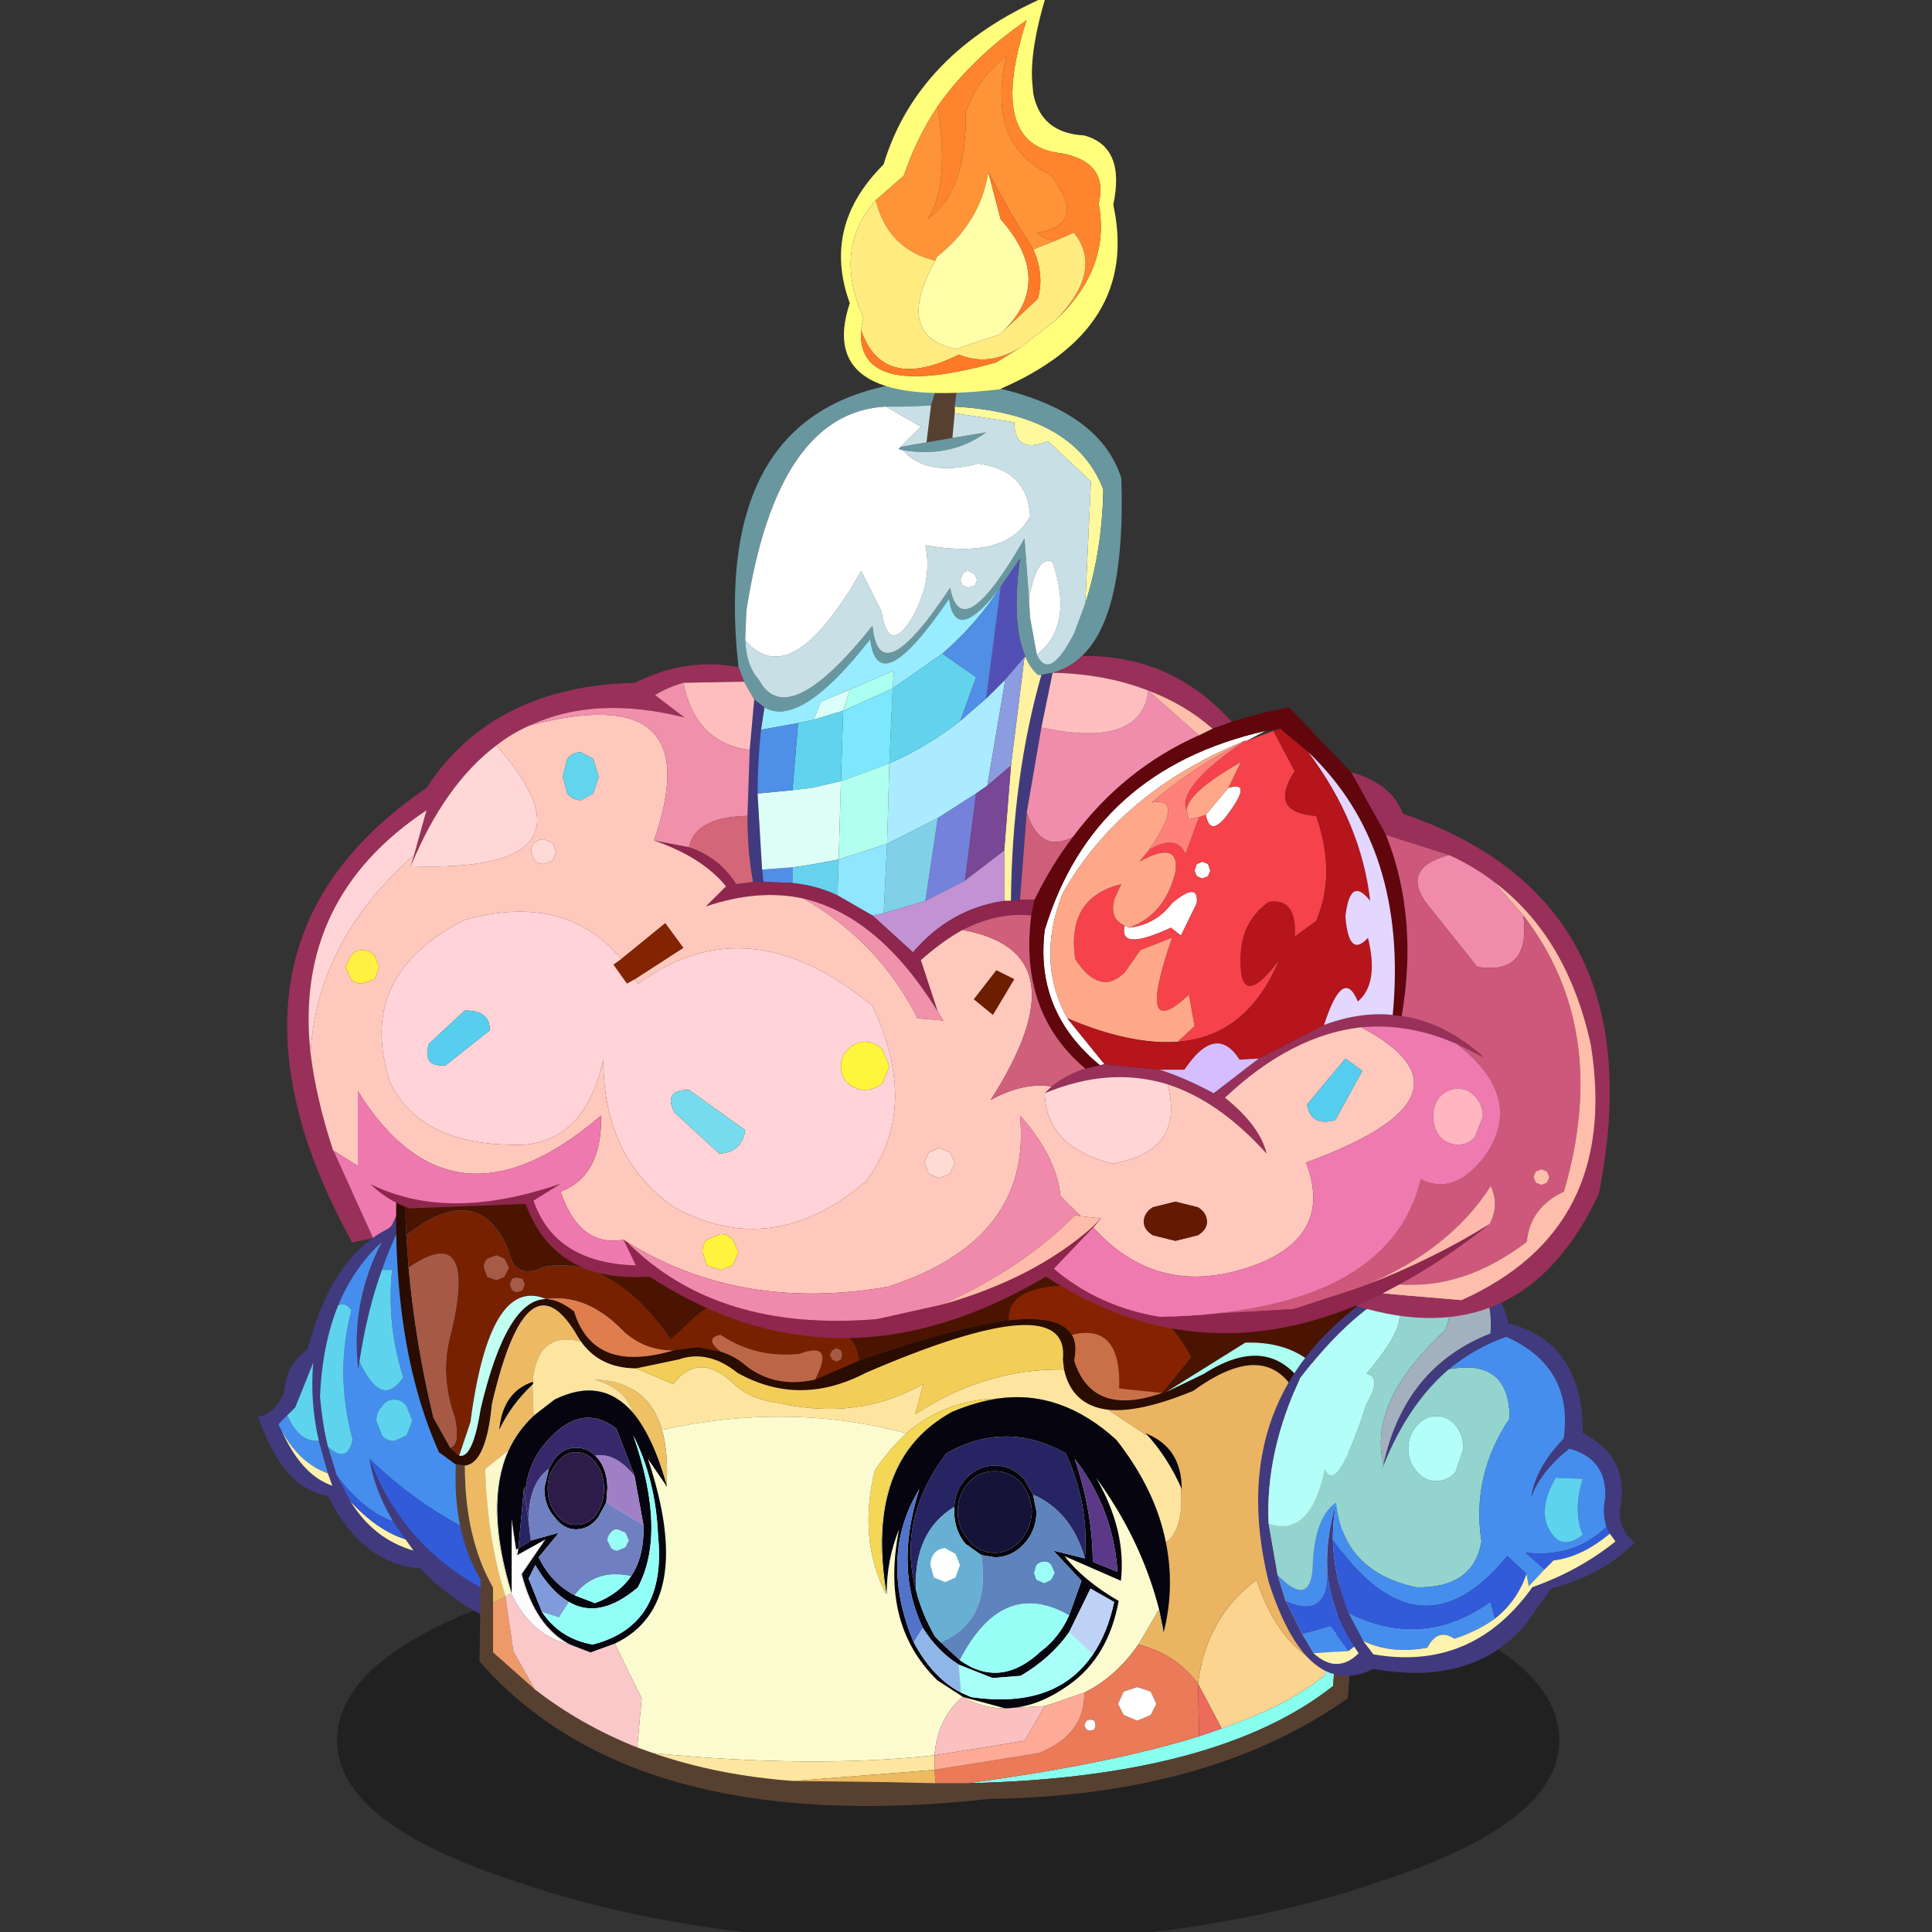 <svg xmlns:ffdec="https://www.free-decompiler.com/flash" xmlns:xlink="http://www.w3.org/1999/xlink" ffdec:objectType="frame" height="90" width="90" xmlns="http://www.w3.org/2000/svg"><rect width="100%" height="100%" fill="#333333" stroke="none"/><use ffdec:characterId="25" height="148.65" transform="matrix(.61 0 0 .61 8.605 -.152)" width="115.35" xlink:href="#a"/><defs><g id="a" transform="translate(-14.1 .25)"><use ffdec:characterId="1" height="9.8" transform="matrix(1.682 0 0 3.169 25.729 117.372)" width="55.5" xlink:href="#b"/><use ffdec:characterId="3" height="5.45" transform="matrix(1.688 0 0 1.676 23 85.75)" width="4.85" xlink:href="#c"/><use ffdec:characterId="5" height="22.55" transform="matrix(1.72 0 0 1.708 19.7 86.3)" width="16.65" xlink:href="#d"/><use ffdec:characterId="7" height="32.4" transform="matrix(1.72 0 0 1.708 30.25 82.55)" width="47.3" xlink:href="#e"/><use ffdec:characterId="13" height="14.6" transform="matrix(1.72 0 0 1.708 37.95 105.517)" width="30.4" xlink:href="#f"/><use ffdec:characterId="15" height="18.45" transform="matrix(1.72 0 0 1.708 96.1 96.45)" width="16.7" xlink:href="#g"/><use ffdec:characterId="17" height="45.25" transform="matrix(1.72 0 0 1.708 21.9 24.9)" width="58.75" xlink:href="#h"/><use ffdec:characterId="24" height="18" transform="matrix(1.72 0 0 1.708 63.082 -.25)" width="16.15" xlink:href="#i"/></g><g id="j" fill-rule="evenodd"><path d="m3.25 5.25-.95.2Q.75 2.6 0 0l1.45 1.25 1.8 4" fill="#993059"/><path d="m1.45 1.25 1.6 1.35 1.8 1.15q-.75 1.15-1.6 1.5l-1.8-4" fill="#ee79af"/></g><g id="k" fill-rule="evenodd"><path d="m13.4 21.8-.55.75Q9.7 22.2 7.2 19.6q-2.6-.2-4.1-3.25-2-.3-3.1-3.55.7-.05 1.15-1.05.1-1.3 1.05-1.95 1.1-4.25 3.7-5.45Q7 1.75 9.9 0l.25.25Q7 1.85 5.5 6.25q-.65 1.8-1 4.1l-.05.35Q4.1 7.7 5.5 5 4.25 6.15 3.55 7.85q-.7 1.75-.8 4.05.1 1.2.35 2.25l.4 1.3.6 1.15q1.05 1.7 2.8 2.2l-.35-.5-.55-.8q-.85-1.45-1.05-2.8Q7 20.2 13.4 21.8M3.1 15.35l-.4-1.45q-.4-1.75-.25-3.5l-.8 2-.35.35-.4.4.15.3q.9 2 2.25 2.45l-.2-.55" fill="#413a7f"/><path d="M10.15.25q10.15 8.7 4.5 19.4-5.65-1-9.7-4.95.2 1.35 1.05 2.8-1.3-.45-2.5-2.05l-.4-1.3q.85.8 1.1-.3-.8-3-.05-5.8-.3-.4-.6-.2.7-1.7 1.95-2.85-1.4 2.7-1.05 5.7l.05-.35q1 2.15 1.95.7-.75-2.35-.5-4.8H5.5q1.5-4.4 4.65-6M6.6 12.35q-.2-.3-.55-.3-.35 0-.55.3-.25.25-.25.65l.25.65q.2.25.55.25l.55-.25.25-.65-.25-.65m-3.5 3q-1.25-.45-2.05-1.9l-.15-.3.4-.4q.5 1.2 1.4 1.15l.4 1.45" fill="#468eed"/><path d="M3.1 14.15q-.25-1.05-.35-2.25.1-2.3.8-4.05.3-.2.6.2-.75 2.8.05 5.8-.25 1.1-1.1.3m1.4-3.8q.35-2.3 1-4.1h.45q-.25 2.45.5 4.8-.95 1.45-1.95-.7m2.1 2 .25.65-.25.65-.55.25q-.35 0-.55-.25L5.25 13q0-.4.25-.65.2-.3.55-.3.35 0 .55.3M2.7 13.9q-.9.05-1.4-1.15l.35-.35.8-2q-.15 1.75.25 3.5" fill="#5ed3ee"/><path d="m6.55 18.3.35.5q-1.75-.5-2.8-2.2 1.2 1.3 2.45 1.7m-5.5-4.85q.8 1.45 2.05 1.9l.2.55q-1.35-.45-2.25-2.45" fill="#fff2af"/><path d="M14.65 19.65 13.4 21.8Q7 20.2 4.95 14.7q4.05 3.95 9.7 4.95M6 17.5l.55.8q-1.25-.4-2.45-1.7l-.6-1.15q1.2 1.6 2.5 2.05" fill="#315bd9"/></g><g id="l" fill-rule="evenodd"><path d="m46.9 7.85.4.25q0 6.15-4.1 6.9l-.8.05-.75.05-1.3-.15q-1.2-3.85-4.95-1.1-2.4 1-3.8.85-1.6-.2-1.95-1.8l-.05-.45q.35-3.35-8.75.6-2.95 1.55-5.7 0-1.3-1.05-2.6-.6l-1.9.4q-1.6 0-2.45-1.2l-.1-.15q-2.25-4-3.85 2.95Q4 17.1 3.05 17.2l-.4-.05-.75-.55Q-.7 10.75.25 1.35H.5Q.3 4.15.45 6.9l.1 1.45q.3 3.35 1.1 6.7l.75 1.35.4.35q.6.15.95-2.1 1.15-4.9 2.9-4.9.55 0 1.25.55.85 2.8 4.4 1.75l1.1-.15 1 .2q.65.2 1.15.65 1.3 1 3.05.6l1.95-.85q4.3-1.5 6.65-1.8 2.25-.25 2.8.65.25.4.1 1.15.8 2.55 3.9 1.45l.2-.05 1.65-.8q3.25-2.1 4.85 1.2l1.25.2q4.6.3 4.95-6.65" fill="#2a0c00"/><path d="M.5 1.35q28.1-4.6 46.4 6.5-.35 6.95-4.95 6.65-1.15-2.9-4.25-2.8l-3.5 2.2-.2.05 1.3-1.6q-1.05-2-3.15-3.05-5.05-.65-4.95 1.4-2.35.3-6.65 1.8-.15-1.5-2-1.65-3.6-2.2-5.6 0l-.75.7Q9.6 7.8 6.6 8.3q-1.35.65-1.6-.7Q3.65 4.35.45 6.9.3 4.15.5 1.35" fill="#4a1400"/><path d="m41.65 15.1.75-.05-.8 12q-5.15 4.1-16.25 4.35 6.3-.85 10.3-2.1l1-.35q3-1.05 4.6-2.4v-.4l.4-11.05" fill="#8fe"/><path d="m43.2 15-.95 12.6q-6.1 4.35-15.9 4.5-15.8 1.75-22.65-6.15l.05-3.65q-1.25-2.15-1.1-5.15l.4.05q0 3.25 1.25 5.45v2.9l1.85 1.65q2.05 1.6 4.55 2.6l.7.25q2.85 1 6.25 1.25l4.05.05 2.25.05h1.4q11.1-.25 16.25-4.35l.8-12 .8-.05" fill="#584031"/><path d="m41.95 14.5-1.25-.2q-1.6-3.3-4.85-1.2l-1.65.8 3.5-2.2q3.1-.1 4.25 2.8" fill="#aafff0"/><path d="M41.25 26.15v.4q-1.6 1.35-4.6 2.4l-1.05-2q.35-2.95 2.6-4.65 1 3.05 3.05 3.85" fill="#fbd48f"/><path d="m41.65 15.1-.4 11.05q-2.05-.8-3.05-3.85-2.25 1.7-2.6 4.65-1-1.35-2.65-1.75l.9-1.55.2 1q.5-2 .1-4 .8-.55.7-2.35 0-1.8-1.5-2.45l-.1-.05-1.65-1.1q1.4.15 3.8-.85 3.75-2.75 4.95 1.1l1.3.15" fill="#ebb462"/><path d="M30 11.35q-.55-.9-2.8-.65-.1-2.05 4.95-1.4 2.1 1.05 3.15 3.05l-1.3 1.6-1.9-.2q.1-2.95-2.1-2.4" fill="#852300"/><path d="m10.65 12.85 1.65.7q1.15-1.5 2.7 0 .75.7 2 .85 3.5.8 6.4-.85l-.35 1.35q3.1-2.05 6.6-2 .35 1.6 1.95 1.8l1.65 1.1.1.05q1.5.65 1.5 2.45.1 1.8-.7 2.35-.45-2.35-2.2-4.6-2.45-2.25-5.25-1.85-2.3.05-4.05 1.55-5.25-1.4-10.85-.15-.65-2.2-3-2.25 1.4.4 1.7 1.5-1.4-1.65-3.5-.6l-.9.7-.05-1.35v-.1q.2-2.35 2.15-1.85.85 1.2 2.45 1.2" fill="#fde5a0"/><path d="M29.65 12.9q-3.5-.05-6.6 2l.35-1.35q-2.9 1.65-6.4.85-1.25-.15-2-.85-1.55-1.5-2.7 0l-1.65-.7 1.9-.4q1.3-.45 2.6.6 2.75 1.55 5.7 0 9.1-3.95 8.75-.6l.05.45" fill="#f2ce58"/><path d="M22.65 15.75q1.75-1.5 4.05-1.55-1 .15-2.05.6-3.9 2.15-2.9 8.15-1.25-2.45-.5-5.55.65-.95 1.4-1.65" fill="#f5d756"/><path d="m6.1 14.95.9-.7q2.1-1.05 3.5.6.9 1.1 1.5 3.3.1-1.5-.2-2.55 5.6-1.25 10.85.15-.75.7-1.4 1.65-.75 3.1.5 5.55-1-6 2.9-8.15 1.05-.45 2.05-.6 2.8-.4 5.25 1.85 1.75 2.25 2.2 4.6.4 2-.1 4l-.2-1-.9 1.55q-1 1.45-2.4 2.15l-1.75.6-1.8.1q-.95 0-1.85-.5-1.1.9-1.25 2.6-5.45.6-12.5-.1l-.7-.25.2-2.2-1.2-2.45-1.1.4-.9-.35q-1.55-.8-2.15-3.15L6.6 20.5l-1.25.7-.25-1.6v3.3q-1.2-3.95-.15-6.35.4-.9 1.15-1.6" fill="#fcfbcf"/><path d="M34 13.95q-3.1 1.1-3.9-1.45.15-.75-.1-1.15 2.2-.55 2.1 2.4l1.9.2" fill="#ca7049"/><path d="m20.55 12.5-1.95.85q.9-1.75-.7-1.15-1.95.2-3.5-.85-.75.15 0 .75l-1-.2-.85.1-.25.05q-1.3 0-2.25-.9-1.6-1.65-3.4-1.4-2.5-1.05-3.35 5.5l-.5 1.5-.4-.35q.45-.15.2-1.35-.7-1.95-.15-3.85Q3.6 6.25.55 8.35L.45 6.9q3.2-2.55 4.55.7.25 1.35 1.6.7 3-.5 5.6 3.25l.75-.7q2-2.2 5.6 0 1.85.15 2 1.65m-1.2-.45-.1.2.1.2.2.1.2-.1.05-.2-.05-.2-.2-.1-.2.1M4.45 7.8l-.4.15q-.15.15-.15.4l.15.4.4.15.35-.15.2-.4-.2-.4-.35-.15M5.7 9.1l-.1-.25-.25-.05-.2.05-.1.25.1.25.2.1.25-.1.1-.25" fill="#782100"/><path d="M18.6 13.35q-1.75.4-3.05-.6-.5-.45-1.15-.65-.75-.6 0-.75 1.55 1.05 3.5.85 1.6-.6.7 1.15" fill="#bb6747"/><path d="m2.4 16.4-.75-1.35q-.8-3.35-1.1-6.7 3.05-2.1 1.9 2.85-.55 1.9.15 3.85.25 1.2-.2 1.35m16.95-4.35.2-.1.2.1.05.2-.05.2-.2.1-.2-.1-.1-.2.1-.2" fill="#a65944"/><path d="m4.45 7.8.35.15.2.4-.2.4-.35.15-.4-.15-.15-.4q0-.25.15-.4l.4-.15M5.7 9.1l-.1.25-.25.1-.2-.1-.1-.25.1-.25.2-.05.25.05.1.25" fill="#a75a44"/><path d="M8.2 11.65q-1.95-.5-2.15 1.85v.1l.05 1.35q-.75.7-1.15 1.6l-1 .8q.1 3.2.9 5.7l-.55.3v-.7q-1.25-2.2-1.25-5.45.95-.1 1.2-2.75Q5.85 7.5 8.1 11.5l.1.15" fill="#edba63"/><path d="M12.3 12.05Q8.75 13.1 7.9 10.3q-.7-.55-1.25-.55 1.8-.25 3.4 1.4.95.9 2.25.9" fill="#df7d4c"/><path d="M4.85 23.05q-.8-2.5-.9-5.7l1-.8q-1.05 2.4.15 6.35l-.25.15" fill="#fbf8c9"/><path d="M6.65 9.75q-1.75 0-2.9 4.9-.35 2.25-.95 2.1l.5-1.5q.85-6.55 3.35-5.5" fill="#c1fff1"/><path d="m4.3 23.35.55-.3.35 2.45.95 1.7-1.85-1.65v-2.2" fill="#ee9a68"/><path d="M5.1 22.9v-3.3l.25 1.6 1.25-.7-1.05 1.55q.6 2.35 2.15 3.15-1.7-.4-2.6-2.3" fill="#fcfcfc"/><path d="m7.7 25.2.9.35 1.1-.4 1.2 2.45-.2 2.2q-2.5-1-4.55-2.6l-.95-1.7-.35-2.45.25-.15q.9 1.9 2.6 2.3" fill="#fbc8ca"/><path d="M10.5 14.85q-.3-1.1-1.7-1.5 2.35.05 3 2.25.3 1.05.2 2.55-.6-2.2-1.5-3.3" fill="#eec164"/><path d="M11.4 30.05q7.05.7 12.5.1v.65l-6.25.5q-3.4-.25-6.25-1.25" fill="#fde69f"/><path d="m36.65 28.95-1 .35-.05-2.35 1.05 2" fill="#eb6b5d"/><path d="M35.65 29.3q-4 1.25-10.3 2.1h-1.4l-.05-.6 4.65-.75q2.05-.85 2-2.7 1.4-.7 2.4-2.15 1.65.4 2.65 1.75l.05 2.35m-4.85-.75-.15.05-.1.2.1.2.15.05.2-.05.05-.2-.05-.2-.2-.05m2.1-1.45-.6.2-.25.55.25.5.6.25.6-.25.25-.5-.25-.55-.6-.2" fill="#ea7a58"/><path d="m32.9 27.1.6.2.25.55-.25.5-.6.25-.6-.25-.25-.5.25-.55.6-.2m-2.1 1.45.2.05.05.2-.05.2-.2.05-.15-.05-.1-.2.1-.2.15-.05" fill="#fff"/><path d="M23.9 30.15q.15-1.7 1.25-2.6.9.5 1.85.5l1.8-.1-.9 1.55-4 .65" fill="#fbc1c1"/><path d="m28.8 27.95 1.75-.6q.05 1.85-2 2.7l-4.65.75v-.65l4-.65.9-1.55" fill="#fdaa96"/><path d="m17.65 31.3 6.25-.5.05.6-2.25-.05-4.05-.05" fill="#edba62"/></g><g id="m" fill-rule="evenodd"><path d="M20.3 5.2q-1.8 1.1-1.7 3.7-.85-3.15 1.35-6.1 2.65-1.5 5.3 0 1.05 2.3.85 4.7-.6-2.1-2.3-2.85l-.4-.7q-.55-.6-1.3-.6t-1.3.6q-.45.5-.5 1.25" fill="#272463" transform="translate(0 .4)"/><path d="M1.6-.4v.1Q.6.65.1 1.75.25.05 1.6-.4m27.3 2.35q1.5.65 1.5 2.45-.6-1.4-1.6-2.5l.1.05M22.1 3.6q-.7 0-1.15.5-.5.55-.5 1.3t.5 1.3q.45.55 1.15.55.65 0 1.15-.55.45-.55.5-1.3-.05-.75-.5-1.3-.5-.5-1.15-.5m-.6 3.75-.7-.5q-.5-.6-.5-1.45v-.2q.05-.75.5-1.25.55-.6 1.3-.6t1.3.6l.4.7.15.75q0 .85-.55 1.45t-1.3.6l-.6-.1M18.6 8.9q.25 1.05.85 2.1l.25.25.85.8q1.8 1.3 3.6-.4.8-.6 1.25-1.6l.55-1.55-1.25-1.35 1.4.35q.2-2.4-.85-4.7-2.65-1.5-5.3 0-2.2 2.95-1.35 6.1m7.85 2.9q.65-.95.95-2.35l-1.05-.6-.95 1.95q-.8 1.15-2.15 1.95l-1.25.1-1.5-.6q-.95-.6-1.6-1.65l-.15-.35q-1.05-2.55 0-5.85-1.7 2.8-.45 6.35l.2.5q.85 1.6 2.1 2.25l.45.2q3.75.55 5.4-1.9m3.15-1-.2-1q-.8-3.15-2.8-5.9 1.35 2.35 1.1 4.6l-2.5-1.1q.85 1.1 2.4 2-.45 2.5-2.2 3.75-1.45 1.05-2.85 1.05l-1.85-.5-1.15-.75q-2.55-2.5-1.7-6.75-.55 1.35-.55 2.9-1-6 2.9-8.15 1.05-.45 2.05-.6 2.8-.4 5.25 1.85 1.75 2.25 2.2 4.6.4 2-.1 4m-2.05-2.7q-.2-2.85-1.9-5.05.8 2.4.8 4.6l1.1.45M6.1 3.8l-.8-2.1Q3.7.45 2.1 2.4q-.85 1.05-.85 2.45L1.2 4.3.95 7.05l.55-.35 1.25-.35-.9 1.1q.55 1.15 1.6 1.7l.9.35q1.05-.4 1.6-1.2.6-.9.55-2.3l-.4-2.2M.95 7.05l-.1.05-.2-1.35v3.3Q-.55 5.1.5 2.7q.4-.9 1.15-1.6l.9-.7q2.1-1.05 3.5.6.9 1.1 1.5 3.3L6.7 3.05q2.15 6.5-1.45 8.25l-1.1.4-.9-.35Q1.7 10.55 1.1 8.2l1.05-1.55-1.25.7.05-.3M2.3 3.5l.25-.45q.4-.5.95-.5.5 0 .85.35l.15.15q.4.55.4 1.3L4.85 5l-.35.65q-.4.55-1 .55-.55 0-.95-.55-.45-.5-.45-1.3l.2-.85m.35 2.05Q3 6 3.5 6q.55 0 .9-.45.35-.5.35-1.15 0-.7-.35-1.15-.35-.5-.9-.5-.5 0-.85.5-.4.45-.4 1.15 0 .65.4 1.15m.55 3.9Q2.4 9 1.7 7.8l-.3.6.6 1.5q.8 1.2 2.25 1.45 3.3-.85 2.9-4.85Q7.05 4 6.05 2q1.5 4.35.2 6.8-1.7 1.45-3.05.65" fill="#06050f" transform="translate(0 .4)"/><path d="M22.1 3.6q.65 0 1.15.5.45.55.5 1.3-.05.75-.5 1.3-.5.55-1.15.55-.7 0-1.15-.55-.5-.55-.5-1.3t.5-1.3q.45-.5 1.15-.5" fill="#161338" transform="translate(0 .4)"/><path d="M20.3 5.2v.2q0 .85.5 1.45l.7.5q.45 2.95-1.8 3.9l-.25-.25q-.6-1.05-.85-2.1-.1-2.6 1.7-3.7m.05 3.15.2-.55-.2-.5-.45-.25q-.3 0-.5.25-.15.2-.15.5l.15.55.5.2.45-.2" fill="#67b0d3" transform="translate(0 .4)"/><path d="M19.7 11.25q2.25-.95 1.8-3.9l.6.1q.75 0 1.3-.6t.55-1.45l-.15-.75q1.7.75 2.3 2.85l-1.4-.35 1.25 1.35-.55 1.55q-2.95-1.7-4.85 2l-.85-.8m4.9-3.45q-.1-.15-.3-.15-.2 0-.35.15l-.1.35.1.3.35.15.3-.15.15-.3-.15-.35" fill="#5e83bd" transform="translate(0 .4)"/><path d="m24.6 7.8.15.35-.15.3-.3.15-.35-.15-.1-.3.1-.35q.15-.15.35-.15.2 0 .3.15" fill="#99fff7" transform="translate(0 .4)"/><path d="m20.35 8.35-.45.2-.5-.2-.15-.55q0-.3.15-.5.2-.25.5-.25l.45.25.2.5-.2.55" fill="#fff" transform="translate(0 .4)"/><path d="m27.55 8.1-1.1-.45q0-2.2-.8-4.6 1.7 2.2 1.9 5.05" fill="#5b3888" transform="translate(0 .4)"/><path d="m26.45 11.8-1.05-1 .95-1.95 1.05.6q-.3 1.4-.95 2.35" fill="#bdd2f4" transform="translate(0 .4)"/><path d="m25.4 10.8 1.05 1q-1.65 2.45-5.4 1.9l-.45-.2-.1-1.25 1.5.6 1.25-.1q1.35-.8 2.15-1.95" fill="#a7fff8" transform="translate(0 .4)"/><path d="M25.4 10.05q-.45 1-1.25 1.6-1.8 1.7-3.6.4 1.9-3.7 4.85-2M5.05 6.35q.1-.15.3-.15l.35.15.15.35-.15.3-.35.15q-.2 0-.3-.15l-.15-.3q0-.2.15-.35" fill="#98fff7" transform="translate(0 .4)"/><path d="m20.5 12.25.1 1.25q-1.25-.65-2.1-2.25l.4-.65q.65 1.05 1.6 1.65" fill="#8fb6e8" transform="translate(0 .4)"/><path d="m18.9 10.6-.4.65-.2-.5q-1.25-3.55.45-6.35-1.05 3.3 0 5.85l.15.35" fill="#5173ca" transform="translate(0 .4)"/><path d="M6.1 3.8 6.5 6 4.85 5l.05-.65q0-.75-.4-1.3l-.15-.15q.9-.15 1.75.9" fill="#9f80c7" transform="translate(0 .4)"/><path d="M1.25 4.85q0-1.4.85-2.45Q3.7.45 5.3 1.7l.8 2.1q-.85-1.05-1.75-.9-.35-.35-.85-.35-.55 0-.95.5l-.25.45q-.9.65-.9 2.35l-.15-1" fill="#37286c" transform="translate(0 .4)"/><path d="M6.5 6q.05 1.4-.55 2.3-1.6-.35-2.5.85-1.05-.55-1.6-1.7l.9-1.1-1.25.35-.1-.85q0-1.7.9-2.35l-.2.85q0 .8.45 1.3.4.55.95.55.6 0 1-.55L4.85 5 6.5 6m-1.45.35q-.15.15-.15.35l.15.3q.1.15.3.15L5.7 7l.15-.3-.15-.35-.35-.15q-.2 0-.3.15" fill="#707fc0" transform="translate(0 .4)"/><path d="m1.5 6.7-.55.35.25-2.75.05.55.15 1 .1.85" fill="#282564" transform="translate(0 .4)"/><path d="M2.65 5.55q-.4-.5-.4-1.15 0-.7.4-1.15.35-.5.85-.5.55 0 .9.5.35.45.35 1.15 0 .65-.35 1.15-.35.45-.9.45-.5 0-.85-.45" fill="#2d1b49" transform="translate(0 .4)"/><path d="m2 9.9-.6-1.5.3-.6Q2.4 9 3.2 9.45l-.45.7L2 9.9" fill="#809bdb" transform="translate(0 .4)"/><path d="M5.95 8.3q-.55.8-1.6 1.2l-.9-.35q.9-1.2 2.5-.85M2 9.9l.75.25.45-.7q1.35.8 3.05-.65 1.3-2.45-.2-6.8 1 2 1.1 4.5.4 4-2.9 4.85Q2.8 11.1 2 9.9" fill="#92fff7" transform="translate(0 .4)"/></g><g id="n" fill-rule="evenodd"><path d="m.45 11.65.4 2.3.35 1.15.75 1.5.5.85q1.05.95 2 0l-.2-.3q-1.05-1.6-1.2-3.4v-.1q-.05-1.4.4-2.95-.15.85-.15 1.65.05 1.7.7 3.3l.65 1.25.45.6q4.3.75 6.95-2.85l.1-.15q2.1-.75 3.7-2.05l-.25-.35-.15-.3q-.2-.6-.05-1.35.05-1.7-1.6-2.15-1.3 1.05-1.7 2.2.2-1.35 1.45-2.65Q14 4.65 11 3.3q-1.4.5-2.55 1.45-1.8 1.55-2.9 4.3V9q.95-4.35 4.75-5.85.15-2.1-1.15-2.6l-1.6.1Q6.45.95 5.3 1.7 3.6 2.85 1.85 5.15.3 8.5.45 11.65M14.4 7.6q2 1.05 1.7 3.15-.25 1.05.6 1.75-1.4 1.45-3.7 2.05l-1.1 1.55q-2.3 2.85-6.8 2.05-2.95 1.45-4.65-3.9Q-1.7 5.45 6.05.8q4-2.25 5.05 1.9 3.3.85 3.3 4.9" fill="#413a7f"/><path d="M.45 11.65q1.85.65 2.5-2.45.5 1.25 1.85-2.9.7-1.2 0-1.35 2.65-3.15.5-3.25Q6.45.95 7.55.65q1.4.6.75 2.35-3.45 3.2-2.75 6l-.05.25.05-.2q1.1-2.75 2.9-4.3 2.7-.5 2.7 2.2-1.7 2.55-1.25 5.5-.35 2.1-2.9 2.05-3.25-.7-3.55-3.8-1 .7-1.05 3-.15 1.7-1.55.25l-.4-2.3m8.3-4.4q-.35-.4-.85-.4t-.85.4q-.4.45-.4 1.05 0 .6.4 1.05.35.4.85.4t.85-.4L9.1 8.3q0-.6-.35-1.05" fill="#93d4ce"/><path d="M5.55 9q-.7-2.8 2.75-6 .65-1.75-.75-2.35l1.6-.1q1.3.5 1.15 2.6Q6.5 4.65 5.55 9" fill="#a2b1bd"/><path d="M5.3 1.7q2.15.1-.5 3.25.7.15 0 1.35-1.35 4.15-1.85 2.9-.65 3.1-2.5 2.45-.15-3.15 1.4-6.5Q3.6 2.85 5.3 1.7m3.45 5.55q.35.45.35 1.05l-.35 1.05q-.35.4-.85.4t-.85-.4q-.4-.45-.4-1.05 0-.6.4-1.05.35-.4.85-.4t.85.4" fill="#b3fef8"/><path d="M.85 13.95q1.4 1.45 1.55-.25.05-2.3 1.05-3 .3 3.1 3.55 3.8 2.55.05 2.9-2.05-.45-2.95 1.25-5.5 0-2.7-2.7-2.2Q9.6 3.8 11 3.3q3 1.35 2.55 4.55-1.25 1.3-1.45 2.65.4-1.15 1.7-2.2 1.65.45 1.6 2.15-.15.75.05 1.35-1.45 1.4-3.6 1.15l.85.75-.7.75-.1-.55-.85-.8q-3.9 4.8-7.75-.75 0-.8.15-1.65-.45 1.55-.4 2.95v.1q.05 2.2-1.85 1.35l-.35-1.15m13.55-4.3-1.2-.05q-.7 1.2-.4 2.1.55 1.3 1.6.45-.45-1.05 0-2.5M4.65 16.9 4 15.65q3.3 1.65 6.3-.5l.2.75q-.75.55-1.8.9-.75-.5-1.2.4-1.6.3-2.85-.3m-2.2.55-.5-.85 1.25-.35.8 1.1-1.55.1" fill="#468eed"/><path d="M14.4 9.65q-.45 1.45 0 2.5-1.05.85-1.6-.45-.3-.9.4-2.1l1.2.05" fill="#5ed3ee"/><path d="m15.45 11.8.15.3q-1.25 1.05-2.5 1.2l-.4.4-.85-.75q2.15.25 3.6-1.15M4 15.65q-.65-1.6-.7-3.3 3.85 5.55 7.75.75l.85.8q-.4 1.2-1.4 2l-.2-.75q-3 2.15-6.3.5m-.95-1.9q.15 1.8 1.2 3.4l-.25.2-.8-1.1-1.25.35-.75-1.5q1.9.85 1.85-1.35" fill="#315bd9"/><path d="m15.6 12.1.25.35q-1.6 1.3-3.7 2.05l-.1.15Q9.4 18.25 5.1 17.5l-.45-.6q1.25.6 2.85.3.45-.9 1.2-.4 1.05-.35 1.8-.9 1-.8 1.4-2l.1.55.7-.75.4-.4q1.25-.15 2.5-1.2M4.25 17.15l.2.3q-.95.95-2 0l1.55-.1.25-.2" fill="#fef2af"/></g><g id="o" fill-rule="evenodd"><path d="M29.65 3.9v-.3q5.3.3 6.6 3.7-.05 2.75-.8 5.1l.25-5.45-1.9-1.8q-1.5.6-1.5-.85l-2.65-.4" fill="#fff99d"/><path d="M28.95 2.4q.5-1.3 1.45-2.4l-.6 2.45-.15 1.15v.3l-.1 1.1-1.15.2.2-1.65.35-1.15" fill="#584031"/><path d="M29.8 2.45q6.15.85 7.25 4.35.2 6.1-1.75 7.95-.55.55-1.3.75l-.5.1h-.15q-.35-.3-.55-.8-.65-1.45-.25-4.4l-.85 1.25q-2 2.65-2.3.55-3.15 4.65-3.5 1.8-3.1 4-4.7 3.05l-.45-.35-.45-.8-.25-.65Q18.7 2.8 28.95 2.4l-.35 1.15-1.2.05h-.8q-4.85.25-6.2 9.15l-.05 1.3q.05 1.15.6 1.75 1.25 2.4 5.05-2.4.3 3.1 3.45-1.7.5 2.7 3.3-2.2l.2 2.7.05.85.3 1.65q.55 1.2 1.65-.95l.5-1.35q.75-2.35.8-5.1-1.3-3.4-6.6-3.7l.15-1.15M28.4 5.2l1.15-.2 1.5-.25q-1.55 1.15-3.7.8l-.2-.05.1-.1 1.15-.2" fill="#6997a0"/><path d="m28.6 3.55-.2 1.65-1.15.2.9-.9-1.55-.9h.8l1.2-.05M29.55 5l.1-1.1 2.65.4q0 1.45 1.5.85l1.9 1.8-.25 5.45-.5 1.35q-1.1 2.15-1.65.95 1.65-1.3.7-4.15-.7-.35-1.05 1.65l-.2-2.7q-2.8 4.9-3.3 2.2-3.15 4.8-3.45 1.7-3.8 4.8-5.05 2.4-.55-.6-.6-1.75 2.05 2.4 5.15-3.1l.9 1.8q.3 1.95 1.3.4 1-1.7.65-3.35Q32 10.45 33 8.5q-.1-2.05-2.3-2.35-2.3.6-3.35-.6 2.15.35 3.7-.8l-1.5.25m1 6.1-.3-.15q-.15 0-.25.15l-.1.25.1.25.25.1.3-.1.1-.25-.1-.25" fill="#c8e0e5"/><path d="m30.55 11.1.1.25-.1.25-.3.1-.25-.1-.1-.25.1-.25q.1-.15.25-.15l.3.15m2.75 3.6-.3-1.65-.05-.85q.35-2 1.05-1.65.95 2.85-.7 4.15m-12.95-.65.05-1.3q1.35-8.9 6.2-9.15l1.55.9-.9.9-.1.1.2.05q1.05 1.2 3.35.6 2.2.3 2.3 2.35-1 1.95-4.65 1.3.35 1.65-.65 3.35-1 1.55-1.3-.4l-.9-1.8q-3.1 5.5-5.15 3.1M37.2 26.8l.2.1q1.2-.15 1.9-1.1 1.2-1 1.1 0l-.7 1.45-.45-.35q-2.35 1.1-2.05-.1m5.2-8.2q-5.4 2.25-7.95 6.75-1.2 3.05.2 5.6L36.3 33l-.2.05q-2.9-2.4-2.45-6.05 2.15-7.15 9.8-8.9l-.85.45h-.1l-.1.05m-.6 2.05q1.1-.35 0 1.15-.8 1.1-1 .05l1-1.2m-.8 3.7-.1.25-.25.1-.25-.1-.1-.25.1-.3.25-.1.25.1.1.3" fill="#fff"/><path d="m31.05 16.65.85-.85-.8 4.75-.5.35-1.7 1.1-2.25 1.15.1-3.6q1.7-.75 3.15-1.9l1.15-1" fill="#aaebff"/><path d="m31.9 15.8-.85.85.65-5 .85-1.25q-.4 2.95.25 4.4h-.05l-.85 1" fill="#5350b5"/><path d="M21.2 17.05q1.6.95 4.7-3.05.35 2.85 3.5-1.8.3 2.1 2.3-.55-1.1 1.7-2.6 3l-2.2 1.55.05-.8-1.95.85-1.3.55-.3.8-.7.15-1.65.3.15-1" fill="#97ecff"/><path d="m31.05 16.65-1.15 1 .7-1.95-1.5-1.05q1.5-1.3 2.6-3l-.65 5m-8.6 8.25-1.3-.05-.05-.55 1.35-.1v.7" fill="#518ee6"/><path d="M29.9 17.65q-1.45 1.15-3.15 1.9l.15-3.35 2.2-1.55 1.5 1.05-.7 1.95" fill="#63d2ed"/><path d="m33.5 15.6.5-.1-.5 2.45-.65 3.8-.3 3.9-.4.05q.05-5.5 1.35-10.1m-12.35 9.25h-.45q-.25-1.3-.25-2.95l.1-2.95.2-2.25.45.35-.15 1q-.15 1.45-.15 2.85l.2 3.4.05.55" fill="#413a7f"/><path d="M32.75 14.8h.05q.2.5.55.8h.15q-1.3 4.6-1.35 10.1h-.3v-2.25l.3-3.8.6-4.85" fill="#fff2a1"/><path d="M35.3 14.75q4-.05 6.65 2.95l-.85.3q-1.25-1.1-2.85-1.7-1.9-.75-4.25-.8.75-.2 1.3-.75m11.95 5.2q1.8.5 2.3 1.85 11.3 3.9 8.7 17-3.4 7.3-10.8 5l1.2-.55 3.5.3q7.05-3.15 5.75-11.4-1.05-4.85-4.3-7.3-.9-.7-2-1.2l-2.8-.9-1.55-2.8M2.15 37 .7 35.8q-2.75-9.5 5.5-15.15 2.95-4.55 9.25-4.7 2.3-1.15 4.6-.7l.25.65-2.7.05q-.7.2-1.25.55l1.3 1q-3.95-1-6.85.35-.8.35-1.5.9-2.3 1.75-3.8 5.4l.15-.5.55-2Q.3 25.6 1.05 32.5q.25 2.05 1 4.35l.1.15m46.95-6.2.4.05q1.95.3 3.65 1.85l-1.2-.6q-2.15-.95-4.25-.75-3.1.35-6.05 3.15 1.55 1.25 1.85 2.5-2.1-2.35-4.4-3.1-2.6-.8-5.45.4l.3-.3q.7-.55 1.5-.8l.65-.15.2-.05 2.45.25q1.1.35 2.4 1.05l2-1.55 2.9-1.5q1.6-.6 3.05-.45" fill="#993059"/><path d="m31.1 20.55.8-4.75.85-1-.6 4.85-1.05.9" fill="#8b9ce1"/><path d="m32.85 21.75.65-3.8q4.45.95 4.75-1.65l2.25 2q-3.35 1.5-5.6 4.55-1.45.75-2.05-1.1" fill="#f08cac"/><path d="m32.55 25.65.3-3.9q.6 1.85 2.05 1.1-.95 1.25-1.7 2.8h-.65" fill="#cf5e7a"/><path d="m30.6 20.9.5-.35 1.05-.9-.3 3.8-1.75 1.35.5-3.9" fill="#784795"/><path d="m28.9 22 1.7-1.1-.5 3.9-1.75.9.55-3.7" fill="#7482dc"/><path d="M31.85 25.7q-2.4.35-4.05 2.3L26 26.35l.5-.1 1.85-.55 1.75-.9 1.75-1.35v2.25" fill="#c292d5"/><path d="M47.45 43.8q-7.2 3-13.75-1.3-9.2 5.5-17.6 0-4.2.3-5.5-3.25l-5.15.2q-1-.35-1.75-1.1 3.4 1.75 8.45 0l-1.2.75q.95 2.8 4.55 2.9l-.55-1.15.15.1q4 4.05 11.1 3.45l2.9-.65q4.05-1.15 6.65-3.45h.05l-1.75 1.85q2 1.7 4.7 2.15l5.95-.35 2.75-.9.4-.15q2.9-1.1 5.55-2.75-2 1.6-4 2.7l-.75.4-1.2.55m-15.3-18.1.4-.05h.65l-.15.7q-1.5-.15-3.05.65-.9.5-1.85 1.35l.75 2.3q-2.6-4.25-5.95-5.05-2-.45-4.35.35l.9-.9q-1.05-1.3-3.2-2.05l1.55.3q1.35.45 2.1 1.65l.75-.1h.45l1.3.05q1.05.1 2 .55l1.55.9L27.8 28q1.65-1.95 4.05-2.3h.3" fill="#8e264e"/><path d="m31.5 28.8.8.4-.95 1.6-.85-.7 1-1.3" fill="#6d1e00"/><path d="m28.9 30.65-.75-2.3Q29.1 27.5 30 27q5.45 1 1.25 7.6 1.45-.8 2.7-.6l-.3.3q.05 2.4 3 3.15 3.25-.55 2.45-3.55 2.3.75 4.4 3.1-.3-1.25-1.85-2.5 2.95-2.8 6.05-3.15 5.7 3.05-2.45 6.05 1.2 3.15-2.05 4.5-4.4 1.75-7.4-1.6l.35-.4-.9-.1-.9-.9q-.2-1.8-1.8-3.6.55 5.55-5.85 7.65-6.55 1.15-11.6-2l-.15-.1q-1.95.35-2.8-2.15 1.85-.7 1.8-3.4-6.6 5.7-10.8-1.1v3.35l-1.1-.7q-.75-2.3-1-4.35.3-5.05 4.6-8.85l-.15.5q8.8.3 3.8-5.4.7-.55 1.5-.9 8-2.1 5.5 5.15 2.15.75 3.2 2.05l-.9.9q2.35-.8 4.35-.35 3.35 1.95 5.05 5.35l1.15.1-.25-.4m2.6-1.85-1 1.3.85.7.95-1.6-.8-.4m-28.65-.65-.25.5.25.55q.2.2.5.2l.55-.2.2-.55-.2-.5q-.25-.25-.55-.25-.3 0-.5.25m10.2-9.1q-.35 0-.6.3l-.2.8.2.75q.25.3.6.3l.55-.3.25-.75-.25-.8-.55-.3M11 23.1q-.15.15-.15.4l.15.4q.15.15.4.15l.4-.15.15-.4-.15-.4-.4-.15q-.25 0-.4.15m4.45 6.1 2.15-1.4-.8-1.1-1.95 1.6q-2.5-3-6.95-1.75-4.9 2.5-3.3 7.3 1.3 2.65 5.2 2.75 3.35.25 4.25-3.8 0 4.4 3.15 6.6 4.35 2.4 8.5-1.15 2.45-3.25.3-7.85-5.5-4.6-10.4-1l-.15-.2m4.35 11.65q-.2-.25-.55-.25l-.6.25q-.2.2-.2.55l.2.6.6.2.55-.2.25-.6-.25-.55m27.95-7.55-.75-.55-1.7 2.05q.15 1 1.25.7l1.2-2.2m-7.3 6.1-1-.25-1 .25q-.4.25-.4.65 0 .35.4.6l1 .25 1-.25q.4-.25.4-.6 0-.4-.4-.65m-11-2.45-.5-.2-.45.2-.2.45.2.5.45.2.5-.2.2-.5-.2-.45" fill="#ffc8bc"/><path d="M37.2 26.8q-.3 1.2 2.05.1l.45.35.7-1.45q.1-1-1.1 0-.7.95-1.9 1.1 1.6-.6 2.05-2.5.2-1.45-1.6-.45l.45-.55q1.2-.7 1.6.2l.6-1.65.3-.1q.2 1.05 1-.05 1.1-1.5 0-1.15l.55-1.15q-2.35 1.35-2.4 2.15-.45-1 2.5-3.05l.05-.05h.1l1.2-.45.95 1.8q-1.2 1.85.95 2 .9 2.6 0 4.7l-.95.7q.1-1.75-1.15-1.55-1.2.85-1.25 2.4-.1 2.6 1.7.2-1.4 3.4-4.5 3.65l.75-.7-.25-1.4q-2.4 2.25-.75-2.55l-1.4.55-.7 1q-1.1 1.1-2.2-.6-.4-2.75 2.05-3.35l-.3.65q-.25.9.45 1.2m3.8-2.45-.1-.3-.25-.1-.25.1-.1.3.1.25.25.1.25-.1.1-.25" fill="#f5424b"/><path d="m37.4 26.9-.2-.1q-.7-.3-.45-1.2l.3-.65q-2.45.6-2.05 3.35 1.1 1.7 2.2.6l.7-1 1.4-.55q-1.65 4.8.75 2.55l.25 1.4-.75.7q-2.1.15-4.9-1.05-1.4-2.55-.2-5.6 2.55-4.5 7.95-6.75h.05q-2.25 1.15-4.05 2.7 1.5-.25-.1 2.1l-.45.55q1.8-1 1.6.45-.45 1.9-2.05 2.5m2.55-5.25q.05-.8 2.4-2.15l-.55 1.15-1 1.2-.3.1-.45.1-.1-.4" fill="#fea889"/><path d="M41.95 17.7q1.2-.4 2.55-.65l2.75 2.9 1.55 2.8q1.45 3.65.7 8.1l-.4-.05q.7-7.5-3.75-11.75L44.1 18l-.65.1q-7.65 1.75-9.8 8.9-.45 3.65 2.45 6.05l-.65.15q-2.95-2.5-2.4-6.85l.15-.7q.75-1.55 1.7-2.8 2.25-3.05 5.6-4.55l.6-.3.85-.3" fill="#60060c"/><path d="M30 27q1.55-.8 3.05-.65-.55 4.35 2.4 6.85-.8.25-1.5.8-1.25-.2-2.7.6Q35.45 28 30 27" fill="#cf5f7a"/><path d="M26.65 23.15 28.9 22l-.55 3.7-1.85.55.15-3.1" fill="#80d0e8"/><path d="M34.65 30.95q2.8 1.2 4.9 1.05 3.1-.25 4.5-3.65-1.8 2.4-1.7-.2.05-1.55 1.25-2.4 1.25-.2 1.15 1.55l.95-.7q.9-2.1 0-4.7-2.15-.15-.95-2l-.95-1.8.3-.1 1.25 1.05q2.35 3.15 2.75 6.65-.9-1.15-1.1.7.15 1.9 1 .95.5 2.05-.45 2.85-.65-1.6-1.5 1.05l-2.9 1.5-.85.05q-1.05-1.65-2.45.45h-1.1L36.3 33l-1.65-2.05" fill="#b5151b"/><path d="M38.25 16.3q1.6.6 2.85 1.7l-.6.3-2.25-2" fill="#ffbfaa"/><path d="M38.3 23.4q1.6-2.35.1-2.1 1.8-1.55 4.05-2.7-2.95 2.05-2.5 3.05l.1.4.45-.1-.6 1.65q-.4-.9-1.6-.2" fill="#ff817a"/><path d="m33.5 17.95.5-2.45q2.35.05 4.25.8-.3 2.6-4.75 1.65m-15.9-2 2.7-.05.45.8-.2 2.25q-2.4-.3-2.95-3" fill="#ffbebe"/><path d="M51.6 23.65q1.1.5 2 1.2l1.3 1.5q.35 2.7-2.05 2.3l-2.3-2.9q-1.05-1.55 1.05-2.1" fill="#f08bac"/><path d="M49.5 30.85q.75-4.45-.7-8.1l2.8.9q-2.1.55-1.05 2.1l2.3 2.9q2.4.4 2.05-2.3 3.9 5.1 1.8 12.35-1.5.7-1.65 2.25-2.85 2.15-5.65 1.9 2-1.1 4-2.7.45-.85.05-1.7-1.8 2.85-5.6 4.45l-.4.15-2.75.9-5.95.35q10.15-.2 11.6-6.15 1.5.75 2.85-1.05 1.8-2.6-1.25-5l1.2.6q-1.7-1.55-3.65-1.85m6.45 7.45.1-.25-.1-.25-.25-.1-.25.1-.1.25.1.25.25.1.25-.1" fill="#cd587c"/><path d="M53.6 24.85q3.25 2.45 4.3 7.3 1.3 8.25-5.75 11.4l-3.5-.3.75-.4q2.8.25 5.65-1.9.15-1.55 1.65-2.25 2.1-7.25-1.8-12.35l-1.3-1.5m2.35 13.45-.25.1-.25-.1-.1-.25.1-.25.25-.1.25.1.1.25-.1.25" fill="#ffbdab"/><path d="M45.35 19.05Q49.8 23.3 49.1 30.8q-1.45-.15-3.05.45.85-2.65 1.5-1.05.95-.8.45-2.85-.85.95-1-.95.2-1.85 1.1-.7-.4-3.5-2.75-6.65" fill="#e3d6ff"/><path d="M2.85 28.15q.2-.25.5-.25t.55.25l.2.5-.2.55-.55.2q-.3 0-.5-.2l-.25-.55.25-.5" fill="#fff041"/><path d="M5.65 23.65q-4.3 3.8-4.6 8.85Q.3 25.6 6.2 21.65l-.55 2" fill="#ffd4d6"/><path d="m25 16.25 1.95-.85-.05.8-2.2 1 .3-.95" fill="#abfff0"/><path d="m24.7 17.2 2.2-1-.15 3.35-2.15.8.1-3.15" fill="#7ce7ff"/><path d="m23.4 17.6.3-.8 1.3-.55-.3.95-1.3.4" fill="#dbfff8"/><path d="m13.05 19.05.55.3.25.8-.25.75-.55.3q-.35 0-.6-.3l-.2-.75.2-.8q.25-.3.6-.3" fill="#62d5ee"/><path d="M11 23.1q.15-.15.4-.15l.4.15.15.4-.15.4-.4.15q-.25 0-.4-.15l-.15-.4q0-.25.15-.4" fill="#ffd9d5"/><path d="m14.85 28.3 1.95-1.6.8 1.1-2.15 1.4-.35.2-.6-.85.35-.25" fill="#832400"/><path d="m15.45 29.2.15.2q4.9-3.6 10.4 1 2.15 4.6-.3 7.85-4.15 3.55-8.5 1.15-3.15-2.2-3.15-6.6-.9 4.05-4.25 3.8-3.9-.1-5.2-2.75-1.6-4.8 3.3-7.3 4.45-1.25 6.95 1.75l-.35.25.6.85.35-.2m9.45 4.65q.35.3.75.3.45 0 .8-.3l.3-.75-.3-.75q-.35-.35-.8-.35-.4 0-.75.35-.3.3-.3.75t.3.75M19.2 37q1-.05 1.15-1.05l-2.5-1.8q-1.15 0-.65 1l2 1.85M9 31.5q.05-.9-1.1-.9l-1.6 1.5q-.3 1.05.75.95L9 31.5" fill="#ffd3d7"/><path d="M17.85 23.3 16.3 23q2.5-7.25-5.5-5.15 2.9-1.35 6.85-.35l-1.3-1q.55-.35 1.25-.55.55 2.7 2.95 3l-.1 2.95q-2.3.05-2.6 1.4" fill="#f190ab"/><path d="m22.7 17.75.7-.15 1.3-.4-.1 3.15-1.3.3-.85.1.25-3" fill="#60d3ee"/><path d="m24.6 20.35-.1 3.5-1.35.25-.7.1-1.35.1-.2-3.4 1.55-.15.85-.1 1.3-.3" fill="#ddfff8"/><path d="m26.75 19.55-.1 3.6-2.15.7.1-3.5 2.15-.8" fill="#b1ffef"/><path d="m21.05 18.05 1.65-.3-.25 3-1.55.15q0-1.4.15-2.85" fill="#4e8fe7"/><path d="m20.7 24.85-.75.1q-.75-1.2-2.1-1.65.3-1.35 2.6-1.4 0 1.65.25 2.95" fill="#d36678"/><path d="M24.45 25.45q-.95-.45-2-.55v-.7l.7-.1 1.35-.25-.05 1.6" fill="#67d2ed"/><path d="m26 26.35-1.55-.9.05-1.6 2.15-.7-.15 3.1-.5.1" fill="#90e6ff"/><path d="M9.3 18.75q5 5.7-3.8 5.4 1.5-3.65 3.8-5.4" fill="#ffd7d6"/><path d="M24.9 33.85q-.3-.3-.3-.75t.3-.75q.35-.35.75-.35.45 0 .8.35l.3.75-.3.75q-.35.3-.8.3-.4 0-.75-.3" fill="#fff53c"/><path d="m19.8 40.85.25.55-.25.6-.55.2-.6-.2-.2-.6q0-.35.2-.55l.6-.25q.35 0 .55.25" fill="#fff33e"/><path d="m19.2 37-2-1.85q-.5-1 .65-1l2.5 1.8q-.15 1-1.15 1.05" fill="#76dced"/><path d="m9 31.5-1.95 1.55q-1.05.1-.75-.95l1.6-1.5q1.15 0 1.1.9" fill="#58ceef"/><path d="M3.7 38.35 2.15 37l-.1-.15 1.1.7V34.2q4.2 6.8 10.8 1.1.05 2.7-1.8 3.4.85 2.5 2.8 2.15L15.5 42q-3.6-.1-4.55-2.9l1.2-.75q-5.05 1.75-8.45 0" fill="#ee79af"/><path d="M15.1 40.95q5.05 3.15 11.6 2 6.4-2.1 5.85-7.65 1.6 1.8 1.8 3.6l.9.9-.25-.05q-2.3 2.35-5.9 4l-2.9.65q-7.1.6-11.1-3.45" fill="#f08aac"/><path d="M35.8 40.3q3 3.35 7.4 1.6 3.25-1.35 2.05-4.5 8.15-3 2.45-6.05 2.1-.2 4.25.75 3.05 2.4 1.25 5-1.35 1.8-2.85 1.05-1.45 5.95-11.6 6.15-2.7-.45-4.7-2.15l1.75-1.85m16.95-5.85q-.3-.35-.75-.35t-.8.35q-.3.35-.3.9 0 .5.3.9.35.35.8.35.45 0 .75-.35l.35-.9q0-.55-.35-.9" fill="#ef7ab0"/><path d="M52.75 34.45q.35.35.35.9l-.35.9q-.3.35-.75.35t-.8-.35q-.3-.4-.3-.9 0-.55.3-.9.35-.35.8-.35.45 0 .75.35" fill="#ffb6c0"/><path d="M47.85 42.9q3.8-1.6 5.6-4.45.4.85-.05 1.7-2.65 1.65-5.55 2.75" fill="#ffb9ac"/><path d="m47.75 33.3-1.2 2.2q-1.1.3-1.25-.7l1.7-2.05.75.55" fill="#55cdef"/><path d="m43.15 32.75-2 1.55q-1.3-.7-2.4-1.05h1.1q1.4-2.1 2.45-.45l.85-.05" fill="#d6bdff"/><path d="M40.45 39.4q.4.25.4.65 0 .35-.4.6l-1 .25-1-.25q-.4-.25-.4-.6 0-.4.4-.65l1-.25 1 .25" fill="#631a00"/><path d="M22.95 25.6q3.35.8 5.95 5.05l.25.4-1.15-.1q-1.7-3.4-5.05-5.35" fill="#f192ab"/><path d="m29.45 36.95.2.45-.2.5-.5.2-.45-.2-.2-.5.2-.45.45-.2.5.2" fill="#ffdad5"/><path d="m35.25 39.8.9.1-.4.4q-2.6 2.3-6.65 3.45 3.6-1.65 5.9-4l.25.05" fill="#ffbcab"/><path d="M39.1 33.9q.8 3-2.45 3.55-2.95-.75-3-3.15 2.85-1.2 5.45-.4" fill="#ffd5d6"/></g><g id="p" fill-rule="evenodd"><path d="M12.1 9.3q1.2 5.55-5.05 8.25-8.25 1-6.65-3.85-1.25-3.45 1.5-6.2 1.5-5 7.2-7.5-.7 2.35-.6 3.8l.05.55Q8.9 6.1 10.8 6.2q1.85.5 1.3 3.1m-2.6 5.2q2.5-2.35 1.95-5.25Q11.9 7.4 9.8 7q-3.35-.35-1.55-5.95Q5.8 2.75 4.3 4.9 3.35 6.35 2.8 8L1.55 9.1q-1.9 2.2-.55 5.25l-.1.55q-.2 3.2 6 1.45l1.05-.65 1.55-1.2" fill="#ffff7c"/><path d="M9.55 10.9q-.45 0-.85-.35 2.35-.35.6-2.6-2.85-1.35-1.95-5.3-1.25.95-1.8 2.5.05 3.55-1.7 4.8 1-1.45.45-5.05 1.5-2.15 3.95-3.85Q6.45 6.65 9.8 7q2.1.4 1.65 2.25.55 2.9-1.95 5.25 2.2-2.25.85-3.95l-.8.35" fill="#ff842e"/><path d="M4.3 4.9q.55 3.6-.45 5.05 1.75-1.25 1.7-4.8.55-1.55 1.8-2.5-.9 3.95 1.95 5.3 1.75 2.25-.6 2.6.4.35.85.35l-1 .4-.9-1.45-1.1-2q-.35 2.25-2.3 3.8l-.05.15q-2.1-.5-2.65-2.7L2.8 8q.55-1.65 1.5-3.1" fill="#ff9337"/><path d="m4.2 11.8.05-.15q1.95-1.55 2.3-3.8l.55 2.1q2.5 2.85-.05 5.15l-1.95.65q-2.75-.6-.9-3.95" fill="#ffa"/><path d="m9.55 10.9.8-.35q1.35 1.7-.85 3.95l-1.55 1.2q-1.4.85-2.7.3-3.4 1.7-4.35-1.1l.1-.55q-1.35-3.05.55-5.25.55 2.2 2.65 2.7-1.85 3.35.9 3.95l1.95-.65 1.7-1.6q.3-1.05-.2-2.2l1-.4" fill="#ffeb80"/><path d="m6.55 7.85 1.1 2 .9 1.45q.5 1.15.2 2.2l-1.7 1.6q2.55-2.3.05-5.15l-.55-2.1m1.4 7.85-1.05.65Q.7 18.1.9 14.9q.95 2.8 4.35 1.1 1.3.55 2.7-.3" fill="#ff7a28"/></g><use ffdec:characterId="2" height="5.45" width="4.85" xlink:href="#j" id="c"/><use ffdec:characterId="4" height="22.55" width="16.65" xlink:href="#k" id="d"/><use ffdec:characterId="6" height="32.4" width="47.3" xlink:href="#l" id="e"/><use ffdec:characterId="8" height="14.6" width="30.4" xlink:href="#m" id="f"/><use ffdec:characterId="14" height="18.45" width="16.7" xlink:href="#n" id="g"/><use ffdec:characterId="16" height="45.25" width="58.75" xlink:href="#o" id="h"/><use ffdec:characterId="18" height="17.7" transform="translate(.65)" width="12.3" xlink:href="#p" id="i"/><path d="M19.6-4.4q8.15 1.45 8.15 3.5 0 2-8.15 3.4Q11.5 4 0 4q-11.5 0-19.65-1.5-8.1-1.4-8.1-3.4 0-2.05 8.1-3.5Q-11.5-5.8 0-5.8q11.5 0 19.6 1.4" fill-opacity=".349" fill-rule="evenodd" transform="translate(27.75 5.8)" id="b"/></defs></svg>